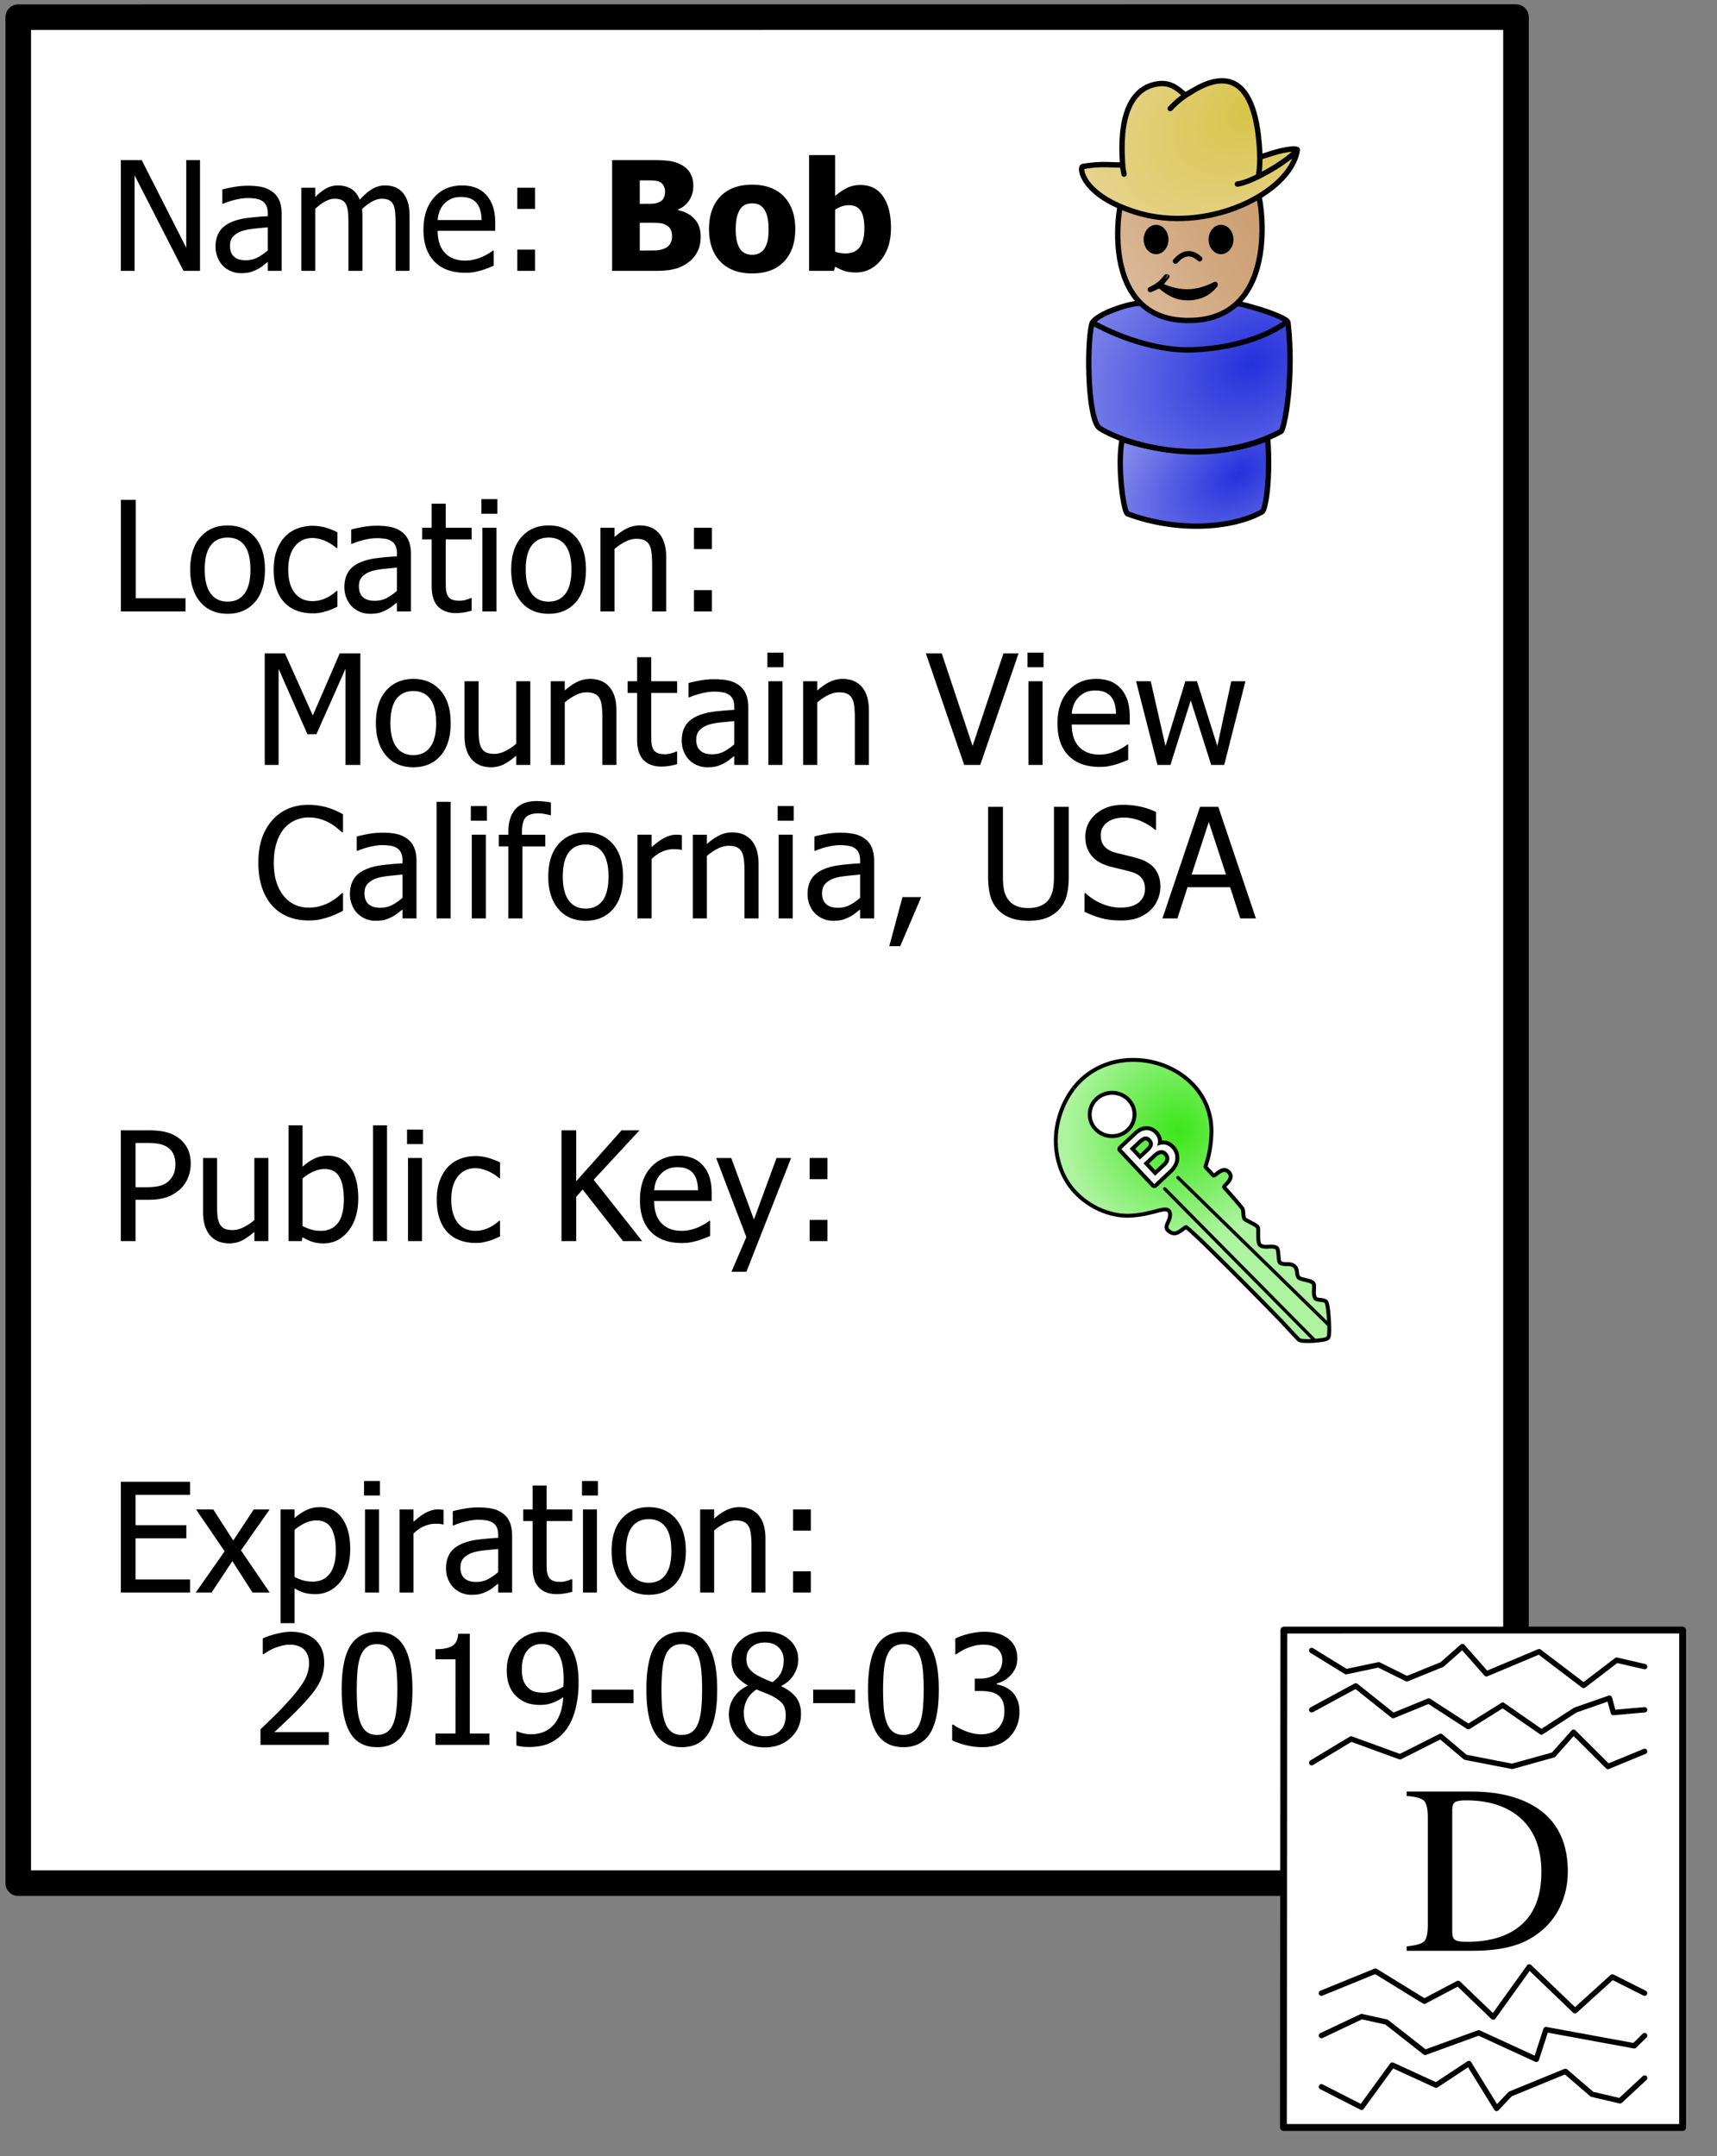 <svg viewBox="0 0 956 1200" xmlns="http://www.w3.org/2000/svg" fill-rule="evenodd" clip-rule="evenodd" stroke-linecap="round" stroke-linejoin="round" stroke-miterlimit="1.414"><rect x="0" y="0" width="956" height="1200" fill="#808080" stroke="none"/><path d="M844.081 9.52l-833.912.039-.012 1038.55h833.924V9.519z" fill="#fff" stroke="#000" stroke-width="14.24"/><g fill-rule="nonzero"><path d="M111.362 150.74h-9.193l-27.24-53.16v53.16h-7.66V89.093H78.9l24.802 48.813V89.094h7.66v61.645zM149.081 139.356v-12.832c-1.851.162-4.19.388-7.016.678-2.834.29-5.116.7-6.855 1.222-2.07.636-3.78 1.611-5.137 2.919-1.35 1.314-2.028 3.144-2.028 5.49 0 2.65.75 4.65 2.24 6 1.491 1.356 3.668 2.027 6.537 2.027 2.459 0 4.684-.53 6.67-1.59a29.087 29.087 0 0 0 5.59-3.914zm0 6.458c-.636.467-1.484 1.124-2.55 1.965-1.06.848-2.085 1.512-3.081 2.013-1.378.714-2.714 1.265-3.993 1.654-1.286.389-3.088.58-5.405.58a13.951 13.951 0 0 1-9.935-4.099c-1.244-1.272-2.24-2.834-2.982-4.699-.75-1.865-1.117-3.83-1.117-5.9 0-3.201.671-5.929 2.028-8.176 1.35-2.254 3.49-4.042 6.416-5.363 2.594-1.187 5.66-2.007 9.193-2.466a156.04 156.04 0 0 1 11.426-1.01v-1.492c0-1.823-.275-3.292-.826-4.409-.559-1.116-1.329-1.986-2.325-2.586-.99-.636-2.205-1.06-3.64-1.265a31.294 31.294 0 0 0-4.43-.31c-1.795 0-3.907.268-6.338.805-2.424.537-4.855 1.321-7.285 2.339h-.453v-7.907c1.435-.417 3.491-.87 6.17-1.364a43.092 43.092 0 0 1 7.949-.75c3.172 0 5.85.248 8.027.75a15.437 15.437 0 0 1 5.886 2.692c1.682 1.265 2.94 2.911 3.766 4.925.827 2.014 1.244 4.473 1.244 7.37v31.628h-7.745v-4.925zM220.252 150.74v-26.746c0-2.127-.085-4.091-.247-5.9-.17-1.81-.51-3.223-1.04-4.24-.55-1.11-1.335-1.922-2.36-2.445-1.017-.523-2.395-.784-4.133-.784-1.604 0-3.321.487-5.158 1.47-1.837.975-3.731 2.388-5.696 4.24.029.473.064 1.03.106 1.674.043.65.064 1.42.064 2.303v30.427h-7.787v-26.745c0-2.127-.078-4.091-.247-5.9-.163-1.81-.509-3.223-1.032-4.24-.558-1.11-1.342-1.922-2.36-2.445-1.025-.523-2.402-.784-4.14-.784-1.69 0-3.456.523-5.3 1.568-1.852 1.053-3.647 2.389-5.385 4.021v34.525h-7.787v-46.248h7.787v5.137c2.042-2.042 4.063-3.625 6.063-4.741 2.007-1.117 4.204-1.675 6.607-1.675 2.734 0 5.151.622 7.264 1.859 2.113 1.243 3.724 3.285 4.826 6.133 2.346-2.622 4.635-4.614 6.875-5.964 2.233-1.357 4.664-2.028 7.286-2.028 1.985 0 3.794.311 5.42.933 1.632.615 3.052 1.618 4.267 2.996 1.244 1.413 2.198 3.166 2.876 5.264.679 2.092 1.018 4.728 1.018 7.907v30.427h-7.787zM259.045 151.82c-7.37 0-13.086-2.077-17.156-6.232-4.078-4.155-6.113-10.055-6.113-17.7 0-7.533 1.979-13.532 5.922-17.991 3.95-4.459 9.108-6.685 15.489-6.685 2.869 0 5.406.41 7.617 1.244 2.205.827 4.141 2.12 5.794 3.886 1.654 1.767 2.926 3.929 3.81 6.48.882 2.558 1.328 5.681 1.328 9.377v4.225h-32.053c0 5.385 1.357 9.497 4.063 12.338 2.707 2.848 6.445 4.268 11.222 4.268 1.71 0 3.384-.198 5.03-.58 1.64-.388 3.124-.883 4.445-1.49 1.414-.636 2.6-1.251 3.562-1.845.968-.593 1.766-1.152 2.402-1.674h.46v8.486l-3.4 1.343c-1.349.537-2.564.96-3.646 1.264-1.512.417-2.89.735-4.12.954-1.222.22-2.776.332-4.656.332zm9.109-29.36c-.05-2.098-.304-3.9-.742-5.42-.446-1.519-1.074-2.805-1.908-3.85-.912-1.16-2.078-2.042-3.498-2.65-1.42-.608-3.18-.912-5.278-.912-2.07 0-3.83.311-5.279.933-1.448.622-2.763 1.526-3.95 2.713a12.643 12.643 0 0 0-2.65 4.035c-.607 1.477-.996 3.194-1.166 5.151h24.47zM297.923 116.292h-9.892v-11.8h9.892v11.8zm0 34.447h-9.892v-11.8h9.892v11.8zM390.13 131.858c0 3.067-.58 5.76-1.738 8.077-1.16 2.318-2.72 4.24-4.678 5.752-2.318 1.823-4.869 3.123-7.639 3.893-2.777.778-6.303 1.16-10.578 1.16h-24.675V89.093H362.6c4.523 0 7.957.17 10.289.516a19.663 19.663 0 0 1 6.557 2.176c2.212 1.187 3.858 2.77 4.953 4.756 1.089 1.992 1.633 4.282 1.633 6.875 0 3.01-.75 5.688-2.255 8.034-1.505 2.346-3.582 4.07-6.232 5.173v.332c3.809.798 6.861 2.438 9.15 4.904 2.29 2.473 3.435 5.808 3.435 9.998zm-19.835-25.332c0-.996-.254-2.02-.763-3.066-.509-1.053-1.307-1.81-2.381-2.276-1.018-.445-2.226-.685-3.625-.728-1.392-.042-3.47-.063-6.225-.063h-1.082v13.044h1.95c2.65 0 4.502-.028 5.569-.085 1.06-.056 2.155-.346 3.293-.869 1.236-.58 2.091-1.378 2.565-2.402.466-1.018.7-2.205.7-3.555zm3.894 25.043c0-1.901-.382-3.392-1.16-4.466-.77-1.081-1.928-1.894-3.476-2.445-.94-.36-2.226-.558-3.872-.6-1.64-.043-3.844-.064-6.6-.064h-2.862v15.447h.827c4.035 0 6.819-.029 8.366-.085 1.548-.057 3.117-.431 4.72-1.117 1.407-.607 2.439-1.498 3.089-2.67.643-1.174.968-2.51.968-4zM442.794 127.513c0 7.645-2.091 13.673-6.267 18.075-4.184 4.402-10.098 6.6-17.744 6.6-7.589 0-13.489-2.198-17.7-6.6-4.212-4.402-6.318-10.43-6.318-18.075 0-7.73 2.106-13.78 6.318-18.153 4.211-4.374 10.111-6.565 17.7-6.565 7.618 0 13.525 2.205 17.722 6.607 4.19 4.402 6.29 10.437 6.29 18.11zm-14.86.085c0-2.763-.233-5.06-.685-6.897-.453-1.83-1.081-3.3-1.887-4.41-.855-1.158-1.816-1.964-2.897-2.416-1.074-.46-2.304-.685-3.682-.685-1.3 0-2.473.197-3.519.6-1.052.396-2.013 1.166-2.897 2.297-.834 1.074-1.49 2.55-1.992 4.43-.495 1.88-.742 4.24-.742 7.08 0 2.841.233 5.138.7 6.897.473 1.753 1.08 3.152 1.822 4.197.778 1.082 1.739 1.866 2.897 2.36 1.16.502 2.445.75 3.851.75 1.16 0 2.34-.248 3.54-.75 1.202-.494 2.163-1.243 2.884-2.232.855-1.187 1.498-2.615 1.943-4.29.438-1.667.664-3.978.664-6.931zM481.263 127.138c0-4.635-.707-7.95-2.113-9.935-1.406-1.985-3.576-2.982-6.501-2.982-1.3 0-2.586.212-3.872.622-1.286.417-2.544 1.039-3.788 1.866v23.353c.968.382 1.936.643 2.918.785.983.134 1.95.205 2.919.205 3.505 0 6.12-1.16 7.843-3.477 1.731-2.318 2.594-5.794 2.594-10.437zm14.817-.29c0 7.399-1.872 13.384-5.631 17.956-3.753 4.564-8.402 6.847-13.95 6.847-2.317 0-4.338-.262-6.048-.784-1.71-.523-3.533-1.343-5.462-2.445l-.622 2.317h-13.87V86.317h14.492v22.774c2.127-1.823 4.29-3.3 6.501-4.43 2.205-1.13 4.763-1.696 7.66-1.696 5.405 0 9.581 2.106 12.521 6.331 2.94 4.226 4.41 10.077 4.41 17.553z"/></g><path d="M106.188 647.696c0 2.677-.476 5.21-1.428 7.597-.953 2.388-2.271 4.424-3.954 6.107-2.126 2.098-4.624 3.685-7.494 4.762-2.871 1.076-6.501 1.615-10.889 1.615h-6.956v22.979h-8.198v-61.65h15.485c3.643 0 6.748.303 9.316.911 2.567.607 4.83 1.587 6.79 2.939 2.291 1.574 4.085 3.568 5.382 5.983 1.297 2.415 1.946 5.334 1.946 8.757zm-8.529.207c0-2.125-.366-3.975-1.097-5.548-.732-1.573-1.843-2.857-3.333-3.851-1.298-.855-2.809-1.463-4.534-1.821-1.725-.359-3.871-.539-6.438-.539h-6.79v24.635h5.589c3.312 0 5.99-.269 8.032-.807 2.043-.538 3.741-1.497 5.093-2.877 1.215-1.243 2.098-2.595 2.65-4.058.552-1.463.828-3.174.828-5.134zM149.413 690.756h-7.784v-5.135c-2.401 2.098-4.678 3.692-6.831 4.783-2.153 1.09-4.555 1.635-7.204 1.635-2.015 0-3.913-.331-5.693-.994-1.781-.662-3.333-1.711-4.658-3.146-1.325-1.436-2.353-3.244-3.085-5.424-.731-2.181-1.097-4.831-1.097-7.95v-30.017h7.784v26.332c0 2.457.09 4.493.269 6.107.179 1.615.587 3.03 1.221 4.244.635 1.187 1.498 2.057 2.588 2.609s2.657.828 4.699.828c1.905 0 3.934-.538 6.087-1.615a27.739 27.739 0 0 0 5.92-3.975v-34.53h7.784v46.248zM191.438 667.487c0-5.521-.842-9.709-2.526-12.566-1.684-2.857-4.389-4.285-8.115-4.285-2.125 0-4.271.496-6.438 1.49a24.97 24.97 0 0 0-5.9 3.768v26.498c1.96.966 3.699 1.649 5.217 2.049 1.518.401 3.188.601 5.009.601 3.975 0 7.094-1.408 9.358-4.223 2.263-2.816 3.395-7.26 3.395-13.332zm8.032-.621c0 7.563-1.836 13.649-5.507 18.259-3.671 4.609-8.267 6.914-13.787 6.914-2.512 0-4.658-.311-6.438-.932a28.247 28.247 0 0 1-5.279-2.504l-.497 2.153h-7.287v-64.424h7.784v23.02a29.205 29.205 0 0 1 6.376-4.389c2.291-1.159 4.886-1.739 7.784-1.739 5.217 0 9.329 2.091 12.338 6.273 3.009 4.182 4.513 9.971 4.513 17.369zM207.709 626.332h7.784v64.424h-7.784zM234.953 690.756h-7.784v-46.248h7.784v46.248zm.538-53.991h-8.86v-8.073h8.86v8.073zM264.763 691.791c-3.174 0-6.086-.49-8.736-1.47-2.65-.98-4.927-2.464-6.832-4.451-1.904-1.987-3.381-4.492-4.43-7.515-1.049-3.022-1.573-6.576-1.573-10.661 0-4.058.545-7.563 1.635-10.517 1.091-2.953 2.547-5.437 4.368-7.452 1.822-2.015 4.092-3.568 6.811-4.658 2.719-1.09 5.638-1.636 8.757-1.636 2.54 0 4.989.359 7.349 1.077 2.36.718 4.465 1.546 6.314 2.484v8.736h-.455a29.332 29.332 0 0 0-2.132-1.615c-.87-.607-1.926-1.228-3.168-1.863-1.076-.552-2.346-1.035-3.809-1.449-1.463-.414-2.871-.621-4.223-.621-4.03 0-7.266 1.525-9.709 4.575-2.443 3.05-3.664 7.363-3.664 12.939 0 5.465 1.18 9.723 3.54 12.773 2.36 3.05 5.637 4.575 9.833 4.575 2.539 0 4.955-.525 7.246-1.573 2.291-1.049 4.319-2.402 6.086-4.058h.455v8.736c-.773.359-1.739.794-2.898 1.304-1.159.511-2.208.89-3.147 1.139a41.911 41.911 0 0 1-3.56.89c-1.049.207-2.402.311-4.058.311zM357.548 690.756h-10.641l-22.482-28.693-3.602 4.057v24.636h-8.198v-61.65h8.198v28.361l25.256-28.361h9.979l-25.505 27.533 26.995 34.117z" fill-rule="nonzero"/><path d="M379.575 691.832c-7.37 0-13.091-2.077-17.162-6.231s-6.107-10.054-6.107-17.7c0-7.536 1.974-13.532 5.921-17.99 3.947-4.458 9.109-6.687 15.485-6.687 2.87 0 5.41.414 7.618 1.243 2.208.828 4.14 2.125 5.796 3.891 1.656 1.767 2.926 3.927 3.809 6.48.884 2.553 1.325 5.679 1.325 9.378v4.223h-32.046c0 5.383 1.353 9.495 4.058 12.338s6.445 4.265 11.22 4.265c1.711 0 3.388-.193 5.03-.58 1.643-.386 3.126-.883 4.451-1.49 1.408-.635 2.595-1.249 3.561-1.843.966-.593 1.767-1.152 2.401-1.677h.456v8.488c-.911.359-2.043.807-3.395 1.346-1.353.538-2.567.959-3.644 1.262a48.052 48.052 0 0 1-4.119.953c-1.229.221-2.781.331-4.658.331zm9.109-29.355c-.056-2.098-.304-3.906-.746-5.424-.441-1.518-1.076-2.801-1.904-3.85-.911-1.16-2.077-2.043-3.499-2.65-1.421-.607-3.181-.911-5.279-.911-2.07 0-3.83.31-5.279.932-1.449.621-2.767 1.525-3.954 2.711-1.159 1.215-2.042 2.561-2.65 4.037-.607 1.477-.993 3.195-1.159 5.155h24.47zM440.479 644.508l-24.883 63.306h-8.322l8.28-19.294-16.809-44.012h8.404l12.628 34.241 12.587-34.241h8.115zM460.684 656.308h-9.895v-11.8h9.895v11.8zm0 34.448h-9.895v-11.8h9.895v11.8z" fill-rule="nonzero"/><g fill-rule="nonzero"><path d="M67.27 886.348v-61.645h38.545v7.285h-30.35v16.895h28.28v7.286h-28.28v22.894h30.35v7.285H67.27zM150.155 886.348h-9.56l-11.221-17.467-11.553 17.467h-8.819l16.061-22.936-15.898-23.312h9.567l11.136 17.312 11.426-17.312h8.861l-15.983 22.774 15.983 23.474zM194.997 862.005c0 7.702-1.844 13.836-5.525 18.408-3.689 4.564-8.345 6.847-13.977 6.847-2.29 0-4.318-.262-6.084-.784-1.767-.523-3.576-1.343-5.427-2.445v19.375h-7.78V840.1h7.78v4.848a28.708 28.708 0 0 1 6.437-4.367c2.36-1.173 4.94-1.76 7.724-1.76 5.3 0 9.433 2.099 12.4 6.29 2.969 4.196 4.452 9.828 4.452 16.894zm-8.034.87c0-5.272-.84-9.363-2.522-12.274-1.69-2.912-4.417-4.367-8.197-4.367-2.212 0-4.346.487-6.402 1.47-2.056.975-4.007 2.24-5.858 3.787v26.208c2.042.99 3.787 1.668 5.236 2.028 1.449.36 3.116.537 4.989.537 4.035 0 7.165-1.476 9.405-4.43 2.233-2.954 3.35-7.271 3.35-12.96zM211.016 886.348h-7.78V840.1h7.78v46.248zm.545-53.985H202.7v-8.077h8.86v8.077zM246.955 848.467h-.41a8.976 8.976 0 0 0-1.844-.311 36.628 36.628 0 0 0-2.339-.064c-2.099 0-4.183.46-6.254 1.37-2.07.912-4.027 2.262-5.879 4.057v32.83h-7.78V840.1h7.78v6.876c2.848-2.509 5.321-4.283 7.434-5.321 2.113-1.032 4.162-1.555 6.148-1.555.798 0 1.399.021 1.801.064.403.042.848.106 1.343.19v8.113zM277.39 874.965v-12.832c-1.852.162-4.191.388-7.018.678-2.833.29-5.116.7-6.854 1.222-2.07.636-3.78 1.611-5.13 2.919-1.357 1.314-2.035 3.144-2.035 5.49 0 2.65.75 4.65 2.24 6 1.491 1.356 3.667 2.027 6.543 2.027 2.452 0 4.678-.53 6.664-1.59a29.087 29.087 0 0 0 5.59-3.914zm0 6.458a90.756 90.756 0 0 0-2.545 1.965c-1.067.848-2.091 1.512-3.088 2.013-1.378.714-2.713 1.265-3.992 1.654-1.286.389-3.088.58-5.406.58-1.9 0-3.71-.361-5.427-1.075a14.016 14.016 0 0 1-4.508-3.024c-1.243-1.272-2.24-2.834-2.982-4.699-.749-1.865-1.116-3.83-1.116-5.9 0-3.201.671-5.929 2.028-8.176 1.35-2.254 3.49-4.042 6.416-5.363 2.593-1.187 5.66-2.007 9.193-2.466a156.04 156.04 0 0 1 11.426-1.01v-1.492c0-1.823-.275-3.292-.827-4.409-.55-1.116-1.328-1.986-2.317-2.586-.997-.636-2.212-1.06-3.647-1.265a31.294 31.294 0 0 0-4.43-.31c-1.795 0-3.908.268-6.331.805-2.431.537-4.862 1.321-7.293 2.339h-.452v-7.907c1.435-.417 3.49-.87 6.169-1.364a43.092 43.092 0 0 1 7.95-.75c3.172 0 5.85.248 8.034.75 2.176.494 4.14 1.392 5.879 2.692 1.681 1.265 2.94 2.911 3.766 4.925.827 2.014 1.244 4.473 1.244 7.37v31.628h-7.745v-4.925zM310.056 887.26c-4.254 0-7.56-1.208-9.935-3.618-2.374-2.417-3.561-6.232-3.561-11.454v-25.63h-5.258V840.1h5.258v-13.284h7.78V840.1h14.33v6.459h-14.33v21.99c0 2.346.042 4.155.127 5.42a9.257 9.257 0 0 0 .954 3.56c.466.969 1.23 1.697 2.275 2.177 1.053.48 2.473.72 4.268.72 1.265 0 2.494-.183 3.681-.557 1.188-.368 2.043-.679 2.565-.933h.46v7.002c-1.463.41-2.947.735-4.452.969-1.505.24-2.89.353-4.162.353zM332.371 886.348h-7.78V840.1h7.78v46.248zm.537-53.985h-8.854v-8.077h8.854v8.077zM381.848 863.249c0 7.78-1.872 13.793-5.631 18.033-3.752 4.233-8.748 6.352-14.988 6.352-6.43 0-11.49-2.19-15.17-6.564-3.69-4.374-5.527-10.317-5.527-17.821 0-7.73 1.894-13.737 5.689-18.012 3.794-4.282 8.797-6.416 15.008-6.416 6.24 0 11.236 2.134 14.988 6.395 3.759 4.268 5.631 10.274 5.631 18.033zm-8.034 0c0-5.992-1.088-10.444-3.264-13.355-2.184-2.911-5.286-4.367-9.32-4.367-4.057 0-7.18 1.456-9.378 4.367-2.19 2.911-3.292 7.363-3.292 13.355 0 5.794 1.102 10.19 3.292 13.185 2.198 2.997 5.321 4.495 9.377 4.495 4.007 0 7.102-1.47 9.3-4.41 2.19-2.94 3.285-7.363 3.285-13.27zM426.196 886.348h-7.787V860.02c0-2.127-.106-4.106-.311-5.943-.205-1.837-.6-3.307-1.18-4.41-.636-1.158-1.52-2.02-2.65-2.585-1.13-.566-2.678-.848-4.635-.848-1.936 0-3.93.515-5.985 1.547-2.057 1.039-4.063 2.381-6.02 4.042v34.525h-7.788V840.1h7.787v5.137c2.318-2.07 4.607-3.66 6.869-4.762a16.167 16.167 0 0 1 7.165-1.654c4.55 0 8.112 1.498 10.684 4.494 2.565 2.99 3.85 7.335 3.85 13.016v30.017zM451.45 851.9h-9.9v-11.8h9.9v11.8zm0 34.448h-9.9v-11.8h9.9v11.8zM183.07 971.142h-38.045v-8.649a724.616 724.616 0 0 0 7.738-7.454 164.864 164.864 0 0 0 7.123-7.413c4.692-5.158 7.892-9.292 9.603-12.4 1.717-3.103 2.572-6.311 2.572-9.625 0-1.71-.269-3.215-.806-4.515-.544-1.293-1.279-2.375-2.219-3.23a9.68 9.68 0 0 0-3.356-1.858c-1.265-.417-2.664-.622-4.176-.622-1.463 0-2.947.184-4.452.558a33.687 33.687 0 0 0-4.332 1.385 23.271 23.271 0 0 0-3.349 1.696c-1.081.664-1.95 1.23-2.607 1.703h-.46v-8.783c1.71-.855 4.092-1.689 7.144-2.501 3.053-.813 5.943-1.223 8.678-1.223 5.737 0 10.238 1.526 13.496 4.579 3.257 3.045 4.883 7.18 4.883 12.394 0 2.403-.283 4.628-.848 6.67a24.633 24.633 0 0 1-2.34 5.675 39.543 39.543 0 0 1-3.688 5.335 103.183 103.183 0 0 1-4.55 5.222 189.172 189.172 0 0 1-8.678 8.776 748.86 748.86 0 0 1-7.638 7.2h30.307v7.08zM229.65 940.299c0 11.065-1.604 19.191-4.82 24.364-3.221 5.18-8.182 7.766-14.888 7.766-6.79 0-11.772-2.636-14.945-7.908-3.172-5.27-4.762-13.32-4.762-24.138 0-11.122 1.61-19.262 4.826-24.406 3.215-5.151 8.176-7.724 14.881-7.724 6.791 0 11.773 2.664 14.945 7.992 3.18 5.328 4.763 13.341 4.763 24.054zm-10.6 18.796c.8-2.042 1.372-4.622 1.697-7.738.332-3.123.501-6.805.501-11.058 0-4.226-.17-7.893-.501-11.017-.325-3.116-.912-5.709-1.739-7.78-.826-2.098-1.964-3.695-3.413-4.783-1.448-1.088-3.335-1.633-5.653-1.633-2.289 0-4.176.545-5.653 1.633-1.476 1.088-2.642 2.713-3.497 4.868-.827 2.099-1.392 4.749-1.696 7.95-.304 3.2-.46 6.812-.46 10.846 0 4.304.135 7.907.396 10.805.262 2.897.834 5.49 1.717 7.787.806 2.12 1.943 3.759 3.42 4.903 1.477 1.145 3.4 1.718 5.773 1.718 2.29 0 4.177-.545 5.653-1.633 1.477-1.095 2.629-2.713 3.456-4.868zM272.506 971.142h-30.06v-6.288h11.18V923.53h-11.18v-5.632c4.22 0 7.336-.6 9.335-1.802 2-1.201 3.123-3.47 3.378-6.812h6.416v55.569h10.931v6.288zM313.822 934.836c0-4.197-.381-7.61-1.159-10.253-.77-2.635-1.837-4.67-3.186-6.105-1.216-1.321-2.445-2.233-3.682-2.734-1.244-.495-2.614-.742-4.105-.742-3.392 0-6.098 1.215-8.112 3.646-2.014 2.424-3.025 5.942-3.025 10.557 0 2.593.332 4.734.997 6.416.664 1.682 1.738 3.13 3.229 4.345a8.364 8.364 0 0 0 3.561 1.718c1.322.29 2.75.438 4.261.438 1.767 0 3.675-.311 5.717-.933 2.042-.622 3.823-1.442 5.342-2.466.028-.41.063-.954.099-1.632.042-.679.063-1.428.063-2.255zm-31.67-5.3c0-3.179.516-6.076 1.554-8.698 1.032-2.621 2.445-4.882 4.24-6.79 1.71-1.823 3.802-3.244 6.275-4.261 2.466-1.025 4.974-1.534 7.511-1.534 2.848 0 5.42.474 7.723 1.428a17.096 17.096 0 0 1 5.985 4.12c2.127 2.26 3.774 5.228 4.947 8.903 1.173 3.667 1.76 8.31 1.76 13.913 0 5.102-.573 9.942-1.718 14.507-1.145 4.572-2.84 8.36-5.073 11.37-2.375 3.2-5.222 5.645-8.55 7.327-3.329 1.682-7.434 2.523-12.317 2.523-1.102 0-2.275-.064-3.519-.184a17.929 17.929 0 0 1-3.476-.685v-7.907h.41c.692.388 1.766.756 3.229 1.116 1.463.36 2.953.537 4.473.537 5.412 0 9.66-1.78 12.754-5.335 3.088-3.561 4.84-8.656 5.257-15.284-2.211 1.49-4.31 2.586-6.317 3.272-2 .692-4.169 1.038-6.515 1.038-2.296 0-4.38-.247-6.253-.749-1.88-.494-3.767-1.462-5.675-2.897-2.204-1.682-3.879-3.816-5.01-6.395-1.13-2.579-1.695-5.695-1.695-9.334zM329.39 940.426h23.353v7.497h-23.354zM399.323 940.299c0 11.065-1.611 19.191-4.826 24.364-3.215 5.18-8.176 7.766-14.881 7.766-6.791 0-11.773-2.636-14.945-7.908-3.18-5.27-4.763-13.32-4.763-24.138 0-11.122 1.604-19.262 4.82-24.406 3.214-5.151 8.182-7.724 14.888-7.724 6.79 0 11.772 2.664 14.944 7.992 3.173 5.328 4.763 13.341 4.763 24.054zm-10.6 18.796c.8-2.042 1.365-4.622 1.697-7.738.332-3.123.494-6.805.494-11.058 0-4.226-.162-7.893-.494-11.017-.332-3.116-.912-5.709-1.739-7.78-.826-2.098-1.964-3.695-3.413-4.783-1.448-1.088-3.335-1.633-5.652-1.633-2.29 0-4.177.545-5.653 1.633-1.477 1.088-2.643 2.713-3.498 4.868-.827 2.099-1.392 4.749-1.696 7.95-.304 3.2-.46 6.812-.46 10.846 0 4.304.135 7.907.396 10.805.262 2.897.834 5.49 1.717 7.787.799 2.12 1.937 3.759 3.413 4.903 1.477 1.145 3.406 1.718 5.78 1.718 2.29 0 4.177-.545 5.653-1.633 1.477-1.095 2.63-2.713 3.456-4.868zM436.336 923.863c0-2.763-.926-5.067-2.77-6.918-1.852-1.844-4.417-2.77-7.702-2.77-3.01 0-5.477.827-7.392 2.48-1.922 1.66-2.876 3.894-2.876 6.713 0 2.042.488 3.766 1.47 5.172.975 1.407 2.445 2.679 4.41 3.81.855.466 2.155 1.116 3.907 1.942 1.753.834 3.35 1.477 4.784 1.95 2.402-1.85 4.028-3.744 4.89-5.695.855-1.943 1.279-4.176 1.279-6.684zm1.159 30.886c0-2.537-.495-4.558-1.491-6.042-.99-1.49-2.912-3.01-5.752-4.557-.94-.523-2.19-1.089-3.745-1.696a213.192 213.192 0 0 1-5.286-2.155c-2.29 1.519-4.042 3.391-5.257 5.61-1.215 2.219-1.816 4.756-1.816 7.596 0 3.731 1.123 6.805 3.37 9.236 2.248 2.43 5.074 3.639 8.466 3.639 3.476 0 6.267-1.039 8.366-3.123 2.099-2.085 3.145-4.918 3.145-8.508zm-11.589 17.807c-3.067 0-5.858-.46-8.366-1.371-2.509-.912-4.65-2.219-6.416-3.929a16.36 16.36 0 0 1-3.957-5.9c-.898-2.283-1.343-4.692-1.343-7.229 0-3.342.89-6.409 2.671-9.214 1.78-2.798 4.367-5.031 7.759-6.685v-.247c-3.032-1.767-5.286-3.696-6.749-5.794-1.462-2.099-2.19-4.72-2.19-7.872 0-4.636 1.752-8.5 5.257-11.589 3.505-3.095 7.95-4.642 13.334-4.642 5.604 0 10.09 1.477 13.475 4.416 3.378 2.94 5.074 6.699 5.074 11.278 0 2.763-.813 5.497-2.424 8.197-1.618 2.706-3.943 4.819-6.974 6.338v.247c3.582 1.682 6.303 3.724 8.154 6.127 1.851 2.402 2.77 5.497 2.77 9.278 0 5.271-1.908 9.687-5.73 13.249-3.823 3.561-8.607 5.342-14.345 5.342zM452.772 940.426h23.353v7.497h-23.353zM522.706 940.299c0 11.065-1.611 19.191-4.827 24.364-3.215 5.18-8.175 7.766-14.88 7.766-6.792 0-11.773-2.636-14.946-7.908-3.18-5.27-4.762-13.32-4.762-24.138 0-11.122 1.604-19.262 4.819-24.406 3.215-5.151 8.182-7.724 14.888-7.724 6.79 0 11.772 2.664 14.945 7.992 3.173 5.328 4.763 13.341 4.763 24.054zm-10.6 18.796c.799-2.042 1.364-4.622 1.696-7.738.332-3.123.495-6.805.495-11.058 0-4.226-.163-7.893-.495-11.017-.332-3.116-.911-5.709-1.738-7.78-.827-2.098-1.964-3.695-3.413-4.783-1.456-1.088-3.335-1.633-5.653-1.633-2.29 0-4.176.545-5.653 1.633-1.477 1.088-2.643 2.713-3.498 4.868-.826 2.099-1.392 4.749-1.696 7.95-.303 3.2-.459 6.812-.459 10.846 0 4.304.134 7.907.396 10.805.261 2.897.834 5.49 1.717 7.787.798 2.12 1.936 3.759 3.413 4.903 1.477 1.145 3.406 1.718 5.78 1.718 2.29 0 4.176-.545 5.653-1.633 1.477-1.095 2.629-2.713 3.455-4.868zM547.296 915.376c-1.491 0-2.982.177-4.473.537a31.68 31.68 0 0 0-4.388 1.406c-1.321.552-2.473 1.131-3.455 1.739a74.485 74.485 0 0 0-2.629 1.696h-.495v-8.734c1.795-.968 4.226-1.845 7.307-2.629 3.074-.784 6.006-1.18 8.797-1.18 2.791 0 5.222.283 7.307.848 2.084.565 3.97 1.442 5.653 2.629 1.823 1.328 3.193 2.925 4.12 4.805.925 1.88 1.384 4.07 1.384 6.585 0 3.392-1.116 6.374-3.35 8.939-2.24 2.565-4.917 4.197-8.034 4.89v.58c1.3.247 2.686.67 4.162 1.278 1.477.608 2.848 1.505 4.12 2.692 1.272 1.188 2.304 2.714 3.102 4.58.806 1.858 1.201 4.133 1.201 6.804 0 2.791-.473 5.35-1.427 7.681a19.328 19.328 0 0 1-4.035 6.19c-1.795 1.88-3.964 3.3-6.5 4.268-2.545.968-5.428 1.449-8.657 1.449a38.64 38.64 0 0 1-9.193-1.117c-3.031-.749-5.59-1.646-7.66-2.692v-8.734h.587c1.738 1.265 4.07 2.48 6.995 3.64 2.926 1.158 5.851 1.737 8.777 1.737 1.681 0 3.37-.268 5.073-.805 1.696-.537 3.11-1.413 4.24-2.629a13.038 13.038 0 0 0 2.53-4.013c.579-1.463.869-3.314.869-5.554 0-2.233-.325-4.07-.975-5.505-.65-1.434-1.555-2.565-2.714-3.392-1.159-.833-2.53-1.406-4.12-1.717-1.582-.318-3.3-.48-5.15-.48h-3.52v-6.876h2.728c3.73 0 6.762-.883 9.094-2.65 2.332-1.766 3.498-4.331 3.498-7.695 0-1.547-.304-2.883-.912-3.999-.607-1.116-1.385-2.007-2.317-2.671a9.88 9.88 0 0 0-3.484-1.491c-1.265-.276-2.622-.41-4.056-.41z"/></g><g fill-rule="nonzero"><path d="M103.307 340.32H67.312v-62.105h8.26v54.763h27.735v7.341zM147.52 317.05c0 7.837-1.887 13.893-5.667 18.16-3.788 4.268-8.819 6.402-15.1 6.402-6.48 0-11.575-2.204-15.292-6.606-3.71-4.41-5.568-10.395-5.568-17.956 0-7.787 1.915-13.835 5.738-18.146 3.822-4.31 8.86-6.465 15.121-6.465 6.282 0 11.313 2.148 15.1 6.444 3.781 4.296 5.668 10.352 5.668 18.167zm-8.091 0c0-6.034-1.095-10.521-3.293-13.454-2.197-2.932-5.328-4.402-9.384-4.402-4.091 0-7.236 1.47-9.447 4.402-2.212 2.933-3.314 7.42-3.314 13.454 0 5.837 1.102 10.268 3.314 13.285 2.211 3.017 5.356 4.522 9.447 4.522 4.028 0 7.151-1.484 9.363-4.444 2.212-2.961 3.314-7.413 3.314-13.363zM174.096 341.365c-3.201 0-6.134-.495-8.805-1.484-2.67-.982-4.96-2.48-6.882-4.48-1.915-2.007-3.406-4.53-4.459-7.575-1.06-3.038-1.59-6.62-1.59-10.74 0-4.085.551-7.618 1.647-10.592 1.102-2.975 2.565-5.477 4.402-7.505 1.837-2.035 4.126-3.596 6.861-4.699 2.742-1.095 5.681-1.646 8.826-1.646 2.558 0 5.024.36 7.398 1.088 2.381.72 4.501 1.555 6.367 2.501v8.798h-.46a32.613 32.613 0 0 0-2.148-1.625c-.876-.608-1.943-1.237-3.194-1.873-1.08-.558-2.36-1.046-3.837-1.463-1.477-.417-2.89-.621-4.254-.621-4.063 0-7.32 1.533-9.78 4.607-2.465 3.073-3.695 7.412-3.695 13.03 0 5.511 1.194 9.8 3.569 12.867 2.374 3.074 5.68 4.614 9.906 4.614 2.558 0 4.99-.53 7.3-1.59a22.621 22.621 0 0 0 6.133-4.084h.46v8.798c-.785.367-1.753.805-2.926 1.314-1.166.516-2.219.897-3.165 1.152a43.5 43.5 0 0 1-3.59.897c-1.053.205-2.417.311-4.084.311zM221.015 328.85v-12.93c-1.858.17-4.218.396-7.066.692-2.855.29-5.151.7-6.904 1.23-2.084.636-3.808 1.618-5.172 2.94-1.364 1.32-2.042 3.158-2.042 5.525 0 2.671.749 4.685 2.247 6.049 1.505 1.364 3.702 2.042 6.592 2.042 2.474 0 4.714-.537 6.713-1.604a29.3 29.3 0 0 0 5.632-3.943zm0 6.509c-.636.473-1.49 1.13-2.565 1.978-1.067.848-2.106 1.527-3.102 2.028-1.392.721-2.735 1.28-4.028 1.668-1.293.389-3.109.58-5.44.58-1.923 0-3.746-.36-5.47-1.082a14 14 0 0 1-4.543-3.045c-1.251-1.28-2.255-2.855-3.004-4.735a15.896 15.896 0 0 1-1.123-5.942c0-3.23.678-5.971 2.042-8.24 1.364-2.268 3.519-4.07 6.466-5.398 2.614-1.201 5.695-2.028 9.256-2.487 3.562-.46 7.399-.799 11.511-1.018v-1.505c0-1.837-.275-3.314-.834-4.437-.55-1.131-1.335-2-2.332-2.608-1.003-.643-2.225-1.067-3.674-1.272a30.663 30.663 0 0 0-4.459-.318c-1.809 0-3.936.276-6.38.813a42.59 42.59 0 0 0-7.342 2.36h-.46v-7.97c1.442-.418 3.52-.87 6.212-1.372 2.699-.501 5.37-.756 8.013-.756 3.194 0 5.893.255 8.09.756 2.198.502 4.17 1.4 5.922 2.707 1.696 1.279 2.96 2.94 3.794 4.967.834 2.028 1.251 4.502 1.251 7.427v31.861h-7.8v-4.96zM253.93 341.238c-4.283 0-7.625-1.215-10.013-3.646-2.389-2.438-3.59-6.282-3.59-11.532v-25.82h-5.293v-6.508h5.293v-13.39h7.843v13.39h14.437v6.508H248.17v22.145c0 2.368.043 4.184.128 5.463a9.277 9.277 0 0 0 .96 3.59c.467.974 1.237 1.702 2.29 2.19 1.06.487 2.487.727 4.296.727 1.28 0 2.516-.183 3.717-.558 1.194-.381 2.056-.692 2.586-.94h.46v7.045a37.638 37.638 0 0 1-4.487.983c-1.52.233-2.912.353-4.19.353zM276.407 340.32h-7.837v-46.588h7.837v46.587zm.544-54.39h-8.925v-8.132h8.925v8.133zM326.252 317.05c0 7.837-1.887 13.893-5.667 18.16-3.788 4.268-8.819 6.402-15.1 6.402-6.48 0-11.575-2.204-15.292-6.606-3.71-4.41-5.568-10.395-5.568-17.956 0-7.787 1.915-13.835 5.738-18.146 3.822-4.31 8.86-6.465 15.121-6.465 6.282 0 11.313 2.148 15.1 6.444 3.781 4.296 5.668 10.352 5.668 18.167zm-8.091 0c0-6.034-1.095-10.521-3.293-13.454-2.197-2.932-5.328-4.402-9.384-4.402-4.091 0-7.236 1.47-9.447 4.402-2.212 2.933-3.321 7.42-3.321 13.454 0 5.837 1.109 10.268 3.32 13.285 2.212 3.017 5.357 4.522 9.448 4.522 4.028 0 7.151-1.484 9.363-4.444 2.212-2.961 3.314-7.413 3.314-13.363zM370.924 340.32h-7.836v-26.527c0-2.141-.106-4.134-.318-5.985-.205-1.852-.6-3.328-1.187-4.445-.636-1.166-1.527-2.035-2.671-2.607-1.138-.566-2.693-.855-4.671-.855-1.943 0-3.957.523-6.028 1.568-2.07 1.04-4.09 2.396-6.07 4.064v34.786h-7.836v-46.587h7.837v5.172c2.338-2.084 4.642-3.688 6.924-4.797a16.294 16.294 0 0 1 7.215-1.668c4.593 0 8.176 1.505 10.762 4.522 2.586 3.018 3.88 7.391 3.88 13.122v30.236zM396.37 305.617h-9.971v-11.885h9.97v11.885zm0 34.702h-9.971v-11.885h9.97v11.885zM200.622 425.742h-8.26V372.23l-16.182 36.412h-5.01l-16.054-36.412v53.512H147.4v-62.104h11.263l15.51 34.582 14.98-34.582h11.47v62.104zM250.926 402.473c0 7.837-1.893 13.893-5.674 18.16-3.78 4.268-8.818 6.402-15.1 6.402-6.48 0-11.575-2.197-15.284-6.606-3.717-4.41-5.569-10.395-5.569-17.956 0-7.786 1.908-13.835 5.731-18.146 3.823-4.31 8.868-6.465 15.122-6.465 6.282 0 11.32 2.148 15.1 6.444 3.78 4.297 5.674 10.352 5.674 18.167zm-8.09 0c0-6.034-1.103-10.521-3.3-13.454-2.198-2.932-5.321-4.402-9.384-4.402-4.085 0-7.236 1.47-9.448 4.402-2.212 2.933-3.314 7.42-3.314 13.454 0 5.837 1.102 10.268 3.314 13.285 2.212 3.017 5.363 4.522 9.448 4.522 4.034 0 7.15-1.477 9.362-4.444 2.212-2.961 3.321-7.413 3.321-13.363zM295.26 425.742h-7.837v-5.172c-2.424 2.12-4.713 3.724-6.882 4.82-2.17 1.101-4.593 1.645-7.257 1.645-2.035 0-3.943-.332-5.738-.996a12.035 12.035 0 0 1-4.692-3.173c-1.336-1.448-2.374-3.264-3.11-5.462-.734-2.197-1.101-4.868-1.101-8.013v-30.236h7.836v26.526c0 2.474.092 4.53.275 6.155.177 1.625.587 3.053 1.23 4.275.643 1.194 1.505 2.07 2.607 2.629 1.096.551 2.679.834 4.735.834 1.915 0 3.964-.544 6.133-1.626a28.25 28.25 0 0 0 5.964-4.006v-34.787h7.836v46.587zM343.232 425.742h-7.844v-26.526c0-2.141-.106-4.134-.31-5.985-.213-1.851-.608-3.328-1.188-4.445-.643-1.166-1.533-2.035-2.67-2.6-1.145-.572-2.7-.855-4.672-.855-1.95 0-3.957.516-6.027 1.562-2.077 1.038-4.098 2.395-6.07 4.063v34.786h-7.843v-46.587h7.843v5.172c2.332-2.084 4.643-3.688 6.925-4.797a16.271 16.271 0 0 1 7.215-1.668c4.586 0 8.175 1.505 10.761 4.522 2.587 3.018 3.88 7.392 3.88 13.122v30.236zM368.338 426.661c-4.282 0-7.617-1.215-10.006-3.646-2.395-2.438-3.59-6.282-3.59-11.532v-25.82h-5.3v-6.508h5.3v-13.39h7.844v13.39h14.43v6.508h-14.43v22.145c0 2.368.042 4.184.12 5.463a9.277 9.277 0 0 0 .961 3.59c.474.974 1.237 1.702 2.297 2.19 1.053.487 2.487.728 4.296.728 1.279 0 2.515-.184 3.71-.559 1.194-.381 2.056-.692 2.586-.94h.46v7.045c-1.47.417-2.969.75-4.48.983-1.52.24-2.92.353-4.198.353zM408.841 414.274v-12.931c-1.865.17-4.218.396-7.073.692-2.848.29-5.151.7-6.897 1.23-2.091.636-3.815 1.618-5.172 2.94-1.364 1.32-2.05 3.165-2.05 5.525 0 2.671.757 4.685 2.255 6.049 1.505 1.364 3.695 2.042 6.593 2.042 2.473 0 4.713-.537 6.712-1.604a29.52 29.52 0 0 0 5.632-3.943zm0 6.508a91.466 91.466 0 0 0-2.565 1.978c-1.074.848-2.106 1.527-3.109 2.028-1.392.721-2.727 1.28-4.02 1.668-1.294.389-3.11.58-5.449.58-1.915 0-3.738-.36-5.462-1.082a14 14 0 0 1-4.543-3.045c-1.258-1.28-2.254-2.855-3.003-4.735a15.763 15.763 0 0 1-1.131-5.942c0-3.23.685-5.971 2.042-8.24 1.364-2.268 3.52-4.062 6.466-5.398 2.614-1.201 5.702-2.028 9.263-2.487 3.562-.46 7.399-.799 11.511-1.018v-1.505c0-1.83-.275-3.314-.834-4.437-.558-1.131-1.335-2-2.338-2.608-.997-.643-2.22-1.067-3.668-1.272a30.76 30.76 0 0 0-4.466-.318c-1.802 0-3.936.276-6.38.82a42.334 42.334 0 0 0-7.342 2.353h-.46v-7.964c1.45-.416 3.52-.876 6.219-1.377 2.699-.502 5.363-.75 8.006-.75 3.2 0 5.9.248 8.09.75 2.198.501 4.177 1.406 5.929 2.706 1.696 1.279 2.96 2.94 3.795 4.967.833 2.028 1.25 4.502 1.25 7.427v31.861h-7.8v-4.96zM435.664 425.742h-7.843v-46.587h7.843v46.587zm.537-54.388h-8.924v-8.133h8.924v8.133zM483.792 425.742h-7.836v-26.526c0-2.141-.106-4.134-.318-5.985-.205-1.851-.6-3.328-1.187-4.445-.636-1.166-1.527-2.035-2.671-2.6-1.138-.572-2.693-.855-4.671-.855-1.943 0-3.95.516-6.028 1.562-2.07 1.038-4.09 2.395-6.07 4.063v34.786h-7.836v-46.587h7.837v5.172c2.339-2.084 4.65-3.688 6.925-4.797a16.301 16.301 0 0 1 7.221-1.668c4.586 0 8.176 1.505 10.762 4.522 2.58 3.018 3.872 7.392 3.872 13.122v30.236zM567.13 363.638l-21.353 62.104h-8.925l-21.354-62.104h8.84l17.185 51.555 17.185-51.555h8.423zM580.479 425.742h-7.837v-46.587h7.837v46.587zm.544-54.388h-8.925v-8.133h8.925v8.133zM612.22 426.83c-7.42 0-13.185-2.091-17.284-6.274-4.105-4.19-6.154-10.133-6.154-17.835 0-7.59 1.985-13.63 5.963-18.125 3.979-4.487 9.18-6.734 15.602-6.734 2.89 0 5.449.417 7.674 1.25 2.226.834 4.17 2.142 5.837 3.922 1.668 1.781 2.947 3.957 3.837 6.53.89 2.572 1.335 5.716 1.335 9.447v4.254h-32.285c0 5.42 1.364 9.56 4.091 12.43 2.728 2.861 6.494 4.296 11.306 4.296a22.07 22.07 0 0 0 5.067-.587c1.653-.389 3.144-.89 4.48-1.498 1.42-.643 2.614-1.258 3.59-1.858.974-.601 1.78-1.16 2.416-1.69h.46v8.55c-.92.361-2.057.813-3.42 1.358-1.365.544-2.587.968-3.668 1.271a50.68 50.68 0 0 1-4.148.961c-1.244.22-2.805.333-4.699.333zm9.179-29.571c-.057-2.113-.304-3.936-.749-5.47-.445-1.526-1.088-2.819-1.922-3.872-.919-1.173-2.092-2.063-3.526-2.67-1.427-.616-3.201-.92-5.314-.92-2.084 0-3.858.311-5.32.94-1.456.622-2.785 1.534-3.979 2.728-1.173 1.222-2.063 2.579-2.67 4.07-.616 1.484-1.004 3.215-1.174 5.194H621.4zM693.432 379.155l-11.8 46.587h-7.258l-11.39-35.91-11.3 35.91h-7.221l-11.928-46.587h8.176l8.218 36.08 11.051-36.08h6.466l11.348 36.08 7.759-36.08h7.879zM171.672 512.296c-4.056 0-7.794-.685-11.2-2.042a23.81 23.81 0 0 1-8.819-6.091c-2.473-2.7-4.395-6.063-5.758-10.098-1.364-4.027-2.043-8.663-2.043-13.885 0-5.2.658-9.737 1.979-13.602 1.321-3.865 3.25-7.229 5.78-10.09a24.628 24.628 0 0 1 8.797-6.36c3.4-1.463 7.194-2.19 11.391-2.19 2.085 0 4.042.148 5.858.459a40.36 40.36 0 0 1 5.074 1.165c1.328.417 2.699.94 4.105 1.562a53.994 53.994 0 0 1 4.148 2.07v9.964h-.664a71.351 71.351 0 0 0-2.799-2.417c-1.137-.947-2.53-1.88-4.169-2.798-1.582-.862-3.307-1.569-5.172-2.127-1.866-.551-4.02-.834-6.466-.834a17.71 17.71 0 0 0-7.504 1.633c-2.367 1.08-4.437 2.678-6.218 4.79-1.753 2.113-3.116 4.77-4.084 7.971-.976 3.194-1.463 6.798-1.463 10.804 0 4.254.516 7.914 1.54 10.988 1.032 3.074 2.438 5.667 4.219 7.78 1.724 2.056 3.752 3.61 6.084 4.65 2.339 1.045 4.812 1.561 7.426 1.561 2.396 0 4.6-.29 6.636-.869 2.027-.586 3.836-1.321 5.42-2.212 1.533-.862 2.847-1.745 3.963-2.65 1.11-.904 1.986-1.674 2.629-2.317h.622v9.843c-1.364.643-2.65 1.25-3.858 1.837-1.209.587-2.678 1.152-4.395 1.71-1.81.587-3.484 1.032-5.032 1.336-1.54.304-3.554.459-6.027.459zM224.103 499.697v-12.931c-1.858.17-4.218.396-7.066.692-2.855.29-5.151.7-6.904 1.23-2.084.636-3.808 1.618-5.172 2.94-1.364 1.32-2.042 3.165-2.042 5.525 0 2.671.749 4.685 2.247 6.049 1.505 1.364 3.702 2.042 6.592 2.042 2.474 0 4.714-.53 6.713-1.604a28.69 28.69 0 0 0 5.632-3.943zm0 6.508c-.636.473-1.49 1.13-2.565 1.978-1.067.848-2.106 1.527-3.11 2.028-1.384.721-2.727 1.28-4.02 1.668-1.293.389-3.109.58-5.448.58-1.915 0-3.738-.36-5.462-1.082a14 14 0 0 1-4.544-3.045c-1.25-1.28-2.254-2.855-3.003-4.734-.756-1.873-1.13-3.859-1.13-5.943 0-3.23.685-5.971 2.049-8.24 1.357-2.268 3.512-4.062 6.466-5.398 2.607-1.194 5.695-2.028 9.256-2.48 3.562-.46 7.399-.806 11.511-1.025v-1.505c0-1.83-.276-3.314-.834-4.437-.558-1.13-1.335-2-2.332-2.608-1.003-.643-2.225-1.067-3.674-1.272a30.76 30.76 0 0 0-4.466-.318c-1.802 0-3.929.276-6.38.82-2.446.537-4.89 1.328-7.342 2.353h-.453v-7.964c1.442-.416 3.512-.876 6.212-1.377 2.699-.502 5.37-.75 8.006-.75 3.2 0 5.9.248 8.097.75 2.19.501 4.17 1.406 5.922 2.713 1.696 1.279 2.96 2.932 3.794 4.96.834 2.028 1.251 4.509 1.251 7.427v31.868h-7.801v-4.967zM243.083 446.27h7.843v64.902h-7.843zM270.528 511.172h-7.844v-46.594h7.844v46.594zm.544-54.395h-8.925v-8.133h8.925v8.133zM306.735 453.774h-.417c-.7-.247-1.696-.495-3.003-.728-1.307-.24-2.48-.353-3.505-.353-3.307 0-5.667.742-7.073 2.226-1.4 1.49-2.106 4.183-2.106 8.076v1.583h12.974v6.508h-12.72v40.086h-7.843v-40.086h-5.3v-6.508h5.3v-1.54c0-5.618 1.35-9.886 4.049-12.811 2.692-2.919 6.557-4.374 11.596-4.374 1.441 0 2.861.07 4.253.226 1.385.155 2.65.325 3.795.523v7.172zM346.9 487.896c0 7.837-1.888 13.893-5.675 18.16-3.78 4.269-8.812 6.403-15.093 6.403-6.48 0-11.575-2.198-15.292-6.607-3.71-4.41-5.568-10.395-5.568-17.956 0-7.786 1.915-13.835 5.738-18.145 3.823-4.31 8.861-6.466 15.122-6.466 6.281 0 11.313 2.148 15.093 6.444 3.787 4.297 5.674 10.352 5.674 18.167zm-8.092 0c0-6.034-1.095-10.521-3.293-13.454-2.197-2.932-5.327-4.402-9.383-4.402-4.092 0-7.243 1.47-9.448 4.402-2.212 2.933-3.321 7.42-3.321 13.454 0 5.837 1.11 10.268 3.321 13.285 2.205 3.017 5.356 4.522 9.448 4.522 4.027 0 7.15-1.477 9.362-4.437 2.212-2.968 3.314-7.42 3.314-13.37zM379.644 473.001h-.417a9.115 9.115 0 0 0-1.859-.31 36.95 36.95 0 0 0-2.353-.065c-2.112 0-4.211.46-6.303 1.378-2.084.919-4.056 2.283-5.921 4.092v33.076h-7.844v-46.594h7.844v6.925c2.869-2.53 5.363-4.317 7.49-5.363 2.127-1.039 4.19-1.562 6.19-1.562.806 0 1.413.021 1.816.064.403.042.855.106 1.357.183v8.176zM422.359 511.172h-7.844V484.64c0-2.141-.106-4.134-.31-5.985-.213-1.844-.608-3.328-1.195-4.438-.636-1.173-1.526-2.042-2.664-2.607-1.144-.572-2.699-.855-4.677-.855-1.944 0-3.95.516-6.028 1.562-2.07 1.045-4.091 2.395-6.063 4.07v34.786h-7.843v-46.594h7.843v5.173c2.332-2.085 4.643-3.682 6.918-4.798a16.324 16.324 0 0 1 7.222-1.668c4.586 0 8.175 1.505 10.761 4.522 2.587 3.018 3.88 7.392 3.88 13.122v30.243zM441.374 511.172h-7.836v-46.594h7.836v46.594zm.544-54.395h-8.925v-8.133h8.925v8.133zM478.917 499.697v-12.931c-1.866.17-4.219.396-7.074.692-2.847.29-5.151.7-6.903 1.23-2.085.636-3.809 1.618-5.173 2.94-1.357 1.32-2.042 3.165-2.042 5.525 0 2.671.75 4.685 2.254 6.049 1.498 1.364 3.696 2.042 6.593 2.042 2.473 0 4.713-.53 6.713-1.604a28.9 28.9 0 0 0 5.632-3.943zm0 6.508a91.466 91.466 0 0 0-2.565 1.978c-1.075.848-2.106 1.527-3.11 2.028-1.392.721-2.734 1.28-4.027 1.668-1.293.389-3.102.58-5.441.58-1.915 0-3.738-.36-5.462-1.082a14.03 14.03 0 0 1-4.551-3.045c-1.25-1.28-2.247-2.855-3.003-4.734a15.87 15.87 0 0 1-1.124-5.943c0-3.23.679-5.971 2.042-8.24 1.364-2.268 3.52-4.062 6.466-5.398 2.614-1.194 5.702-2.028 9.264-2.48 3.554-.46 7.391-.806 11.51-1.025v-1.505c0-1.83-.282-3.314-.833-4.437-.559-1.13-1.336-2-2.34-2.608-.996-.643-2.225-1.067-3.667-1.272a30.76 30.76 0 0 0-4.465-.318c-1.81 0-3.936.276-6.381.82-2.445.537-4.897 1.328-7.342 2.353h-.46v-7.964c1.45-.416 3.52-.876 6.22-1.377a43.637 43.637 0 0 1 8.005-.75c3.201 0 5.893.248 8.09.75 2.198.501 4.177 1.406 5.922 2.713 1.696 1.279 2.968 2.932 3.802 4.96.834 2.028 1.25 4.509 1.25 7.427v31.868h-7.8v-4.967zM512.912 499.28l-11.68 27.325h-6.092l7.342-27.325h10.43zM572.6 512.459c-3.646 0-6.826-.474-9.554-1.435-2.727-.96-5.045-2.388-6.967-4.275-2.17-2.17-3.695-4.763-4.586-7.78-.89-3.017-1.335-6.734-1.335-11.157V449.06h8.26v38.75c0 2.863.177 5.28.537 7.236.368 1.958 1.074 3.717 2.134 5.279 1.11 1.668 2.615 2.932 4.522 3.794 1.908.863 4.233 1.294 6.989 1.294 2.586 0 4.876-.431 6.882-1.294 2-.862 3.555-2.126 4.671-3.794a14.841 14.841 0 0 0 2.106-5.257c.374-1.922.565-4.268.565-7.052V449.06h8.253v38.75c0 4.311-.438 8.007-1.314 11.095-.876 3.088-2.41 5.702-4.607 7.843a19.07 19.07 0 0 1-6.904 4.296c-2.628.947-5.843 1.414-9.652 1.414zM624.233 512.296c-4.502 0-8.331-.466-11.49-1.4-3.152-.932-6.126-2.077-8.903-3.44V497.11h.586a29.732 29.732 0 0 0 9.257 5.942c3.448 1.407 6.77 2.106 9.97 2.106 4.558 0 8.006-.947 10.345-2.855 2.332-1.9 3.505-4.416 3.505-7.525 0-2.48-.615-4.494-1.837-6.049-1.223-1.561-3.173-2.713-5.844-3.462a91.508 91.508 0 0 0-5.25-1.378 218.75 218.75 0 0 1-5.964-1.463c-2.141-.55-4.063-1.265-5.76-2.127a16.219 16.219 0 0 1-4.507-3.377c-1.28-1.364-2.269-2.968-2.982-4.82-.707-1.844-1.06-3.978-1.06-6.401 0-5.031 1.957-9.25 5.879-12.656 3.922-3.406 8.924-5.109 15.016-5.109 3.476 0 6.762.346 9.864 1.039 3.102.7 5.97 1.682 8.614 2.96v9.886h-.622c-1.979-1.802-4.508-3.384-7.596-4.734a24.086 24.086 0 0 0-9.716-2.021c-3.837 0-6.94.897-9.3 2.692-2.367 1.795-3.547 4.148-3.547 7.066 0 2.643.693 4.742 2.085 6.303 1.392 1.555 3.406 2.693 6.048 3.42 1.753.474 3.894 1.004 6.424 1.605 2.53.6 4.628 1.144 6.296 1.646 4.282 1.307 7.412 3.286 9.383 5.921 1.979 2.643 2.968 5.9 2.968 9.766 0 2.416-.494 4.805-1.484 7.172-.989 2.36-2.367 4.367-4.147 6.006a21.607 21.607 0 0 1-6.784 4.17c-2.516.974-5.66 1.462-9.447 1.462zM647.219 511.172l20.937-62.111h10.175l20.944 62.111h-8.72l-5.631-17.354h-23.735l-5.625 17.354h-8.345zm35.408-24.406l-9.588-29.275-9.554 29.275h19.142z"/></g><g stroke="#000" stroke-width="2.98"><path d="M624.783 244.652c-2.809 14.026.715 40.465 3.06 41.337 27.976 10.398 58.325 8.086 74.853-1.097 1.951-1.083 4.814-18.068 3.147-40.785-26.088 9.765-51.069 9.836-81.06.545z" fill="url(#a)" stroke-miterlimit="1"/><path d="M635.089 168.96c-3.102-1.112-25.927 5.631-27.279 11.673-2.995 13.383-1.965 53.81 4.616 57.814 18.505 11.259 63.594 21.45 100.737 1.766 2.047-1.085 7.499-30.55 3.971-60.702-.436-3.727-32.602-12.952-35.188-11.255l-46.857.704z" fill="url(#b)" stroke-miterlimit="1"/><path d="M699.659 105.978c-3.588 4.832-73.393 2.091-74.387 3.343-2.754 3.467-13.406 67.636 34.708 69.028 56.251 1.628 41.422-74.719 39.679-72.371z" fill="url(#c)" stroke-miterlimit="1"/><path d="M602.855 92.67c-2.003.361-.782 15.867 29.359 25.398 39.732 12.563 86.296-10.639 90.045-34.332.168-1.065-2.083-1.014-5.66-.46-7.474 1.159-15.055 4.725-15.088 3.839-2.484-65.948-38.145-34.936-41.215-34.431-1.791.295-6.051-7.206-15.101-6.09-26.076 3.219-19.512 45.226-20.24 45.248-4.837.147-11.669-1.049-22.1.828z" fill="url(#d)" stroke-miterlimit="1"/><path d="M679.892 126.63c3.003.027 5.414 3.042 5.38 6.728-.034 3.686-2.499 6.656-5.503 6.628-3.003-.027-5.414-3.042-5.38-6.728.034-3.686 2.499-6.656 5.503-6.628zM643.628 126.63c3.003-.025 5.466 2.948 5.495 6.634.03 3.686-2.384 6.698-5.388 6.723-3.003.024-5.465-2.949-5.495-6.635-.03-3.686 2.384-6.698 5.388-6.722z"/><path d="M654.514 145.316c1.998-2.31 7.009-7.196 13.444-1.278" fill="none" stroke-miterlimit="1"/><path d="M640.495 161.167c.574-.253 2.897-1.225 5.173-3.112 2.728-2.263 3.991-4.334 4.013-4.317.025.019-3.903 4.95-3.903 4.95s6.856 3.845 15.451 3.785c8.596-.06 15.749-4.469 15.628-4.301-1.862 2.575-6.384 7.53-15.628 7.529-9.244-.001-14.319-6.326-15.72-6.774l-5.014 2.24z"/><path d="M608.265 179.556c18.138 9.978 39.182 15.863 55.884 15.159 30.45-1.284 47.126-11.766 51.573-14.961" fill="none" stroke-miterlimit="1"/><path d="M663.235 51.082c-2.947 1.773-6.735 4.11-11.692 9.351M722.262 83.276c-3.65 5.501-24.629 18.073-33.315 19.174M701.487 85.94c-.03 2.636.012 7.057-.671 10.99M625.027 91.435c0 1.411.655 4.69.811 5.495" fill="none"/></g><path d="M671.292 649.576c-.256-.383.125-.914.242-1.36.274-1.048.653-2.068.929-3.117 1.203-4.567 1.846-9.203 2.026-13.94 1.576-41.586-59.099-57.68-80.243-20.117-5.298 9.414-7.551 20.49-5.808 31.111.931 5.669 2.918 11.217 6.049 16.051 7.682 11.862 22.714 19.769 36.915 18.254 5.773-.616 6.174-.887 11.555-2.133 1.422-.329 5.045-1.634 6.943-.998 1.329.446 1.616 1.834 1.56 3.068-.069 1.531-.429 2.16-1.022 3.626-.589 1.455-1.576 3.035-.387 4.493.265.326.582.613.927.852.46.319.95.608 1.472.813 2.277.893 3.952-.53 5.747-1.732.703-.471 1.302-1.172 2.117-1.401.343-.097.638.327.92.546a32.623 32.623 0 0 1 2.101 1.796c2.382 2.194 4.76 4.394 7.075 6.658a2167.986 2167.986 0 0 1 42.125 42.302c3.602 3.719 7.023 7.612 10.652 11.306.495.503 2.128.642 2.556.66 4.098.179 5.973.067 10.087-.497.986-.135 3.433-.407 3.882-1.64.418-1.15.426-3.918.416-4.502-.053-2.903-.488-14.215-1.914-15.322-1.634-1.269-5.358-.46-6.086-2.044-1.405-3.059.428-7.054-1.178-8.421-1.667-1.419-7.049-1.7-7.975-2.95-1.262-1.7-.353-4.339-1.938-5.897-2.573-2.531-5.227-.578-8.224-2.163-1.286-.68-.601-7.414-1.977-8.364-2.573-1.778-7.23.661-9.477-1.779-1.233-1.34-.576-8.045-.937-9.433-.433-1.666-7.285-4.111-7.625-5.029-.776-2.095-.319-2.956-.83-5.087-.138-.576-.606-1.021-.965-1.492-2.153-2.825-8.532-9.859-9.385-10.805-.857-.951 6.341-4.718 2.415-8.642-3.509-3.506-7.582 2.96-8.58 1.869-2.282-2.495-4.16-4.54-4.16-4.54zm-52.077-41.351c6.882 0 12.469 5.405 12.469 12.062 0 6.657-5.587 12.062-12.469 12.062-6.883 0-12.47-5.405-12.47-12.062 0-6.657 5.587-12.062 12.47-12.062z" fill="url(#e)" stroke="#000" stroke-width="2.17"/><path d="M648.521 661.692l83.023 83.898M655.862 655.402l83.694 81.774" fill="none" stroke="#000" stroke-width="1.86"/><path d="M639.502 640.832c1.118-1.048 1.842-2.019 2.172-2.913.518-1.403.182-2.739-1.008-4.007-1.198-1.277-2.524-1.652-3.977-1.121-.819.3-1.805.99-2.959 2.072l-4.724 4.431 5.68 6.055 4.816-4.517zm9.354 8.185c1.623-1.522 2.34-3.078 2.151-4.667-.123-1.003-.58-1.925-1.37-2.768-1.331-1.419-2.873-1.791-4.624-1.116-.931.357-1.953 1.056-3.062 2.095l-5.257 4.93 6.453 6.88 5.71-5.354zm-24.517-9.497l8.397-7.876c2.289-2.146 4.558-2.99 6.807-2.531 1.325.274 2.482.94 3.472 1.995 1.157 1.234 1.756 2.574 1.795 4.02.027.76-.138 1.631-.498 2.617 1.36-.558 2.514-.831 3.461-.818 1.677.029 3.219.791 4.625 2.29 1.181 1.26 1.856 2.772 2.023 4.532.25 2.632-.91 5.155-3.483 7.57l-8.264 7.75-18.335-19.55z" fill="none"/><path d="M639.502 640.832c1.118-1.048 1.842-2.019 2.172-2.913.518-1.403.182-2.739-1.008-4.007-1.198-1.277-2.524-1.652-3.977-1.121-.819.3-1.805.99-2.959 2.072l-4.724 4.431 5.68 6.055 4.816-4.517zm9.354 8.185c1.623-1.522 2.34-3.078 2.151-4.667-.123-1.003-.58-1.925-1.37-2.768-1.331-1.419-2.873-1.791-4.624-1.116-.931.357-1.953 1.056-3.062 2.095l-5.257 4.93 6.453 6.88 5.71-5.354zm-24.517-9.497l8.397-7.876c2.289-2.146 4.558-2.99 6.807-2.531 1.325.274 2.482.94 3.472 1.995 1.157 1.234 1.756 2.574 1.795 4.02.027.76-.138 1.631-.498 2.617 1.36-.558 2.514-.831 3.461-.818 1.677.029 3.219.791 4.625 2.29 1.181 1.26 1.856 2.772 2.023 4.532.25 2.632-.91 5.155-3.483 7.57l-8.264 7.75-18.335-19.55z" fill="#fff" fill-rule="nonzero"/><path d="M638.537 626.824l.145.004.145.008.143.01.145.013.144.016.144.017.145.02.143.022.144.026.146.029.167.035.163.041.163.04.162.046.16.048.16.053.16.054.156.057.158.062.154.064.154.068.152.07.15.073.15.076.148.079.146.082.145.086.144.088.142.091.14.093.137.097.136.1.137.101.132.106.131.107.13.108.128.112.125.115.124.118.123.12.121.121.117.125.134.146.131.145.126.147.123.15.12.153.114.149.06.082.056.077.055.078.054.08.055.08.051.079.053.08.05.08.05.082.049.082.049.081.046.082.044.083.046.085.044.082.043.084.042.086.041.084.04.087.04.084.037.087.037.088.035.087.037.088.033.087.032.09.032.087.03.09.03.089.027.089.028.091.026.09.025.09.023.09.022.092.022.092.021.092.02.092.016.091.019.093.015.093.015.093.013.092.013.093.012.094.008.094.01.092.007.094.007.095v.008l.057-.005.13-.011.13-.008.13-.008.131-.005h.261l.115.003.108.003.108.007.107.006.108.008.108.012.107.011.108.014.108.014.106.015.106.018.107.02.107.02.107.022.103.023.106.026.106.026.103.028.105.03.104.032.103.03.103.034.103.037.103.036.1.039.1.038.103.042.099.043.099.042.1.047.098.045.099.048.096.048.097.052.096.05.096.054.094.054.096.056.094.057.093.058.093.059.092.06.091.061.092.063.09.063.09.066.089.065.089.067.087.07.089.07.086.07.087.07.085.074.086.073.084.076.083.075.085.077.082.079.083.078.081.081.082.082.082.082.08.083.08.084.07.075.068.076.066.075.069.076.066.079.064.077.065.077.065.08.062.08.062.08.06.08.061.082.06.082.057.083.057.083.058.083.056.085.054.085.054.084.053.086.052.086.052.088.05.086.05.088.047.089.047.088.047.091.045.089.044.09.043.09.044.093.041.09.041.093.04.093.037.092.04.094.036.093.035.095.035.094.034.096.032.095.032.096.03.097.03.096.028.097.028.098.028.097.025.099.025.097.024.1.022.099.022.1.02.097.021.101.02.1.017.1.017.102.015.101.015.1.014.102.014.102.011.102.011.102.011.107.014.153.012.16.008.161.005.158.003.159.002.159-.003.158-.005.16-.008.158-.009.16-.014.159-.016.157-.018.158-.02.157-.024.157-.026.158-.029.157-.033.156-.032.155-.038.156-.04.154-.041.154-.045.154-.047.154-.05.152-.053.152-.055.151-.055.151-.061.15-.062.15-.064.149-.067.146-.069.15-.07.145-.075.146-.076.146-.078.145-.081.142-.082.144-.087.142-.086.142-.09.14-.092.143-.094.139-.095.138-.098.138-.1.137-.102.137-.105.136-.107.136-.108.135-.11.134-.112.133-.115.133-.117.132-.118.132-.12.13-.123.131-.124.132-.127.129-.13.129-.13.127-.13.128-.132.124-8.269 7.754-.116.102-.123.092-.13.086-.136.074-.14.066-.144.053-.15.045-.15.032-.153.023-.154.012h-.156l-.155-.01-.152-.02-.152-.034-.149-.042-.144-.053-.142-.064-.136-.074-.13-.085-.124-.09-.118-.102-.11-.109-18.334-19.55-.102-.116-.094-.124-.084-.13-.074-.135-.066-.14-.054-.145-.044-.148-.034-.153-.022-.152-.013-.154.001-.155.01-.155.023-.153.03-.152.044-.147.055-.146.062-.14.074-.137.083-.131.093-.125.1-.115.11-.11 8.401-7.88.118-.11.123-.113.123-.11.123-.108.124-.106.124-.104.125-.104.125-.1.125-.099.125-.097.129-.095.126-.093.129-.092.126-.088.128-.09.13-.085.13-.084.13-.082.13-.08.131-.077.132-.075.132-.076.133-.071.133-.071.134-.067.135-.065.135-.063.135-.063.136-.059.137-.056.137-.055.139-.054.138-.048.139-.048.14-.047.14-.043.14-.042.141-.037.142-.037.142-.033.142-.031.142-.029.143-.027.144-.024.144-.02.143-.02.145-.016.144-.013.145-.01.144-.01.146-.006.145-.004h.144l.145.002zm-.262 2.168l-.105.002-.106.004-.106.006-.105.009-.105.01-.108.01-.105.015-.106.015-.106.018-.106.02-.106.02-.107.024-.106.025-.106.029-.106.028-.107.03-.106.034-.105.035-.107.036-.107.039-.105.04-.108.043-.106.045-.105.045-.108.048-.106.05-.107.053-.106.053-.106.056-.107.057-.107.06-.106.061-.107.064-.107.065-.108.068-.106.069-.106.071-.108.073-.106.075-.107.077-.108.078-.105.08-.108.084-.108.084-.106.086-.108.089-.107.09-.106.091-.108.094-.107.096-.108.098-.107.1-8.397 7.876 18.335 19.55 8.264-7.752.12-.113.116-.114.116-.113.114-.115.112-.112.109-.116.106-.112.107-.115.102-.114.101-.116.099-.115.097-.114.093-.116.094-.115.09-.116.09-.114.085-.116.086-.116.081-.117.08-.116.079-.115.076-.117.074-.118.072-.116.07-.117.068-.117.066-.118.063-.118.061-.117.06-.117.059-.119.055-.118.052-.118.052-.12.05-.118.047-.118.044-.119.044-.12.04-.12.04-.118.035-.12.036-.12.033-.12.03-.12.029-.12.026-.121.025-.12.022-.121.02-.12.018-.123.017-.12.015-.12.01-.123.01-.122.009-.123.006-.12.003-.123.002-.122v-.123l-.002-.123-.006-.122-.005-.123-.009-.124-.01-.123-.008-.082-.011-.082-.01-.08-.01-.083-.01-.082-.014-.08-.012-.08-.013-.08-.013-.079-.016-.08-.015-.078-.017-.078-.017-.078-.019-.077-.018-.077-.019-.077-.02-.076-.021-.077-.021-.075-.023-.075-.023-.076-.024-.075-.024-.074-.025-.074-.027-.074-.026-.072-.028-.074-.028-.073-.03-.072-.03-.07-.03-.073-.03-.07-.032-.07-.033-.071-.034-.071-.033-.068-.036-.069-.035-.07-.037-.069-.037-.067-.038-.067-.038-.069-.04-.067-.04-.064-.04-.067-.042-.066-.044-.066-.043-.065-.042-.064-.046-.065-.045-.065-.047-.063-.046-.064-.049-.062-.048-.062-.048-.062-.05-.062-.051-.063-.05-.06-.053-.06-.052-.061-.053-.06-.057-.06-.053-.06-.068-.069-.065-.069-.067-.067-.065-.066-.067-.066-.067-.064-.068-.064-.068-.061-.068-.062-.067-.06-.067-.059-.07-.057-.066-.058-.07-.055-.07-.055-.067-.053-.07-.052-.07-.053-.069-.05-.07-.049-.07-.048-.07-.047-.07-.046-.07-.045-.07-.044-.073-.042-.07-.043-.072-.04-.073-.04-.07-.037-.072-.038-.073-.037-.071-.035-.073-.034-.074-.033-.071-.032-.074-.03-.073-.032-.074-.027-.073-.029-.076-.026-.073-.026-.074-.025-.076-.023-.074-.022-.076-.021-.074-.02-.075-.02-.076-.018-.075-.018-.076-.015-.076-.013-.078-.015-.076-.013-.077-.011-.076-.01-.077-.01-.078-.009-.077-.006-.078-.007-.079-.005-.077-.004-.078-.004h-.078l-.09-.001-.09.001-.093.002-.092.005-.094.007-.096.008-.097.01-.097.012-.098.012-.101.016-.102.016-.102.017-.103.02-.106.02-.107.023-.107.027-.109.026-.109.028-.113.03-.112.03-.113.034-.115.035-.116.037-.116.037-.119.04-.12.042-.12.044-.123.043-.123.046-.125.049-.125.05-.128.051.034-.092.032-.092.03-.09.03-.09.029-.09.026-.088.027-.089.025-.087.024-.087.024-.086.02-.086.022-.084.02-.085.017-.082.018-.084.016-.081.015-.083.014-.08.012-.08.012-.08.01-.078.01-.078.008-.077.007-.078.006-.074.005-.077.004-.075.002-.073.001-.075v-.144l-.002-.071-.003-.069-.002-.067-.004-.067-.005-.068-.006-.066-.007-.067-.007-.068-.008-.066-.009-.066-.01-.067-.01-.065-.01-.067-.014-.066-.01-.066-.016-.065-.014-.066-.015-.066-.016-.063-.018-.065-.017-.066-.018-.065-.02-.065-.02-.062-.021-.066-.022-.064-.024-.064-.023-.062-.024-.064-.026-.063-.024-.064-.029-.063-.028-.063-.028-.063-.028-.062-.03-.062-.031-.063-.032-.061-.033-.062-.033-.063-.034-.06-.035-.062-.037-.062-.035-.062-.039-.06-.038-.062-.038-.06-.04-.06-.04-.062-.044-.06-.041-.06-.043-.06-.044-.06-.09-.117-.094-.12-.098-.117-.1-.118-.103-.115-.107-.117-.094-.098-.095-.095-.094-.093-.096-.09-.097-.091-.099-.086-.099-.084-.1-.082-.101-.078-.102-.079-.103-.074-.104-.073-.106-.07-.106-.069-.107-.065-.108-.063-.108-.061-.11-.06-.112-.057-.111-.053-.113-.053-.113-.05-.116-.047-.116-.044-.117-.044-.117-.04-.12-.04-.12-.035-.12-.034-.122-.032-.122-.029-.124-.026-.106-.02-.105-.02-.106-.018-.105-.014-.106-.012-.105-.012-.105-.008-.107-.008-.105-.006-.105-.003h-.213zm8.47 11.149l.074.002.076.005.074.005.075.01.073.007.074.01.073.013.073.013.072.017.074.015.072.02.071.019.07.02.073.023.071.024.07.026.07.029.071.029.069.03.069.032.07.034.068.035.068.036.068.038.069.04.066.04.068.044.067.044.066.046.067.047.066.048.065.05.066.054.065.054.064.055.066.056.062.058.064.06.064.06.064.063.063.064.062.066.073.08.071.08.07.08.066.08.066.082.063.08.062.083.06.082.057.084.055.083.053.084.051.084.052.085.047.086.045.085.044.086.041.087.04.087.039.087.035.09.034.087.033.09.03.089.029.09.026.09.023.091.022.092.021.093.018.09.017.094.014.094.013.093.008.074.007.075.005.074.005.075.003.074.002.074v.075l-.002.072-.002.074-.004.075-.005.074-.006.075-.008.073-.009.075-.01.073-.013.074-.013.073-.013.074-.017.074-.015.073-.018.074-.021.073-.02.073-.023.074-.023.073-.026.073-.026.073-.028.074-.029.073-.03.073-.032.073-.033.074-.034.072-.035.072-.038.074-.037.072-.04.074-.04.071-.044.074-.043.071-.044.072-.046.074-.047.072-.05.072-.05.073-.052.072-.053.072-.053.073-.057.07-.056.074-.058.072-.06.072-.06.072-.063.072-.063.071-.066.072-.065.072-.068.071-.068.072-.071.071-.071.072-.073.071-.074.072-.076.071-5.709 5.355-6.453-6.88 5.257-4.93.105-.096.102-.096.103-.091.101-.09.103-.09.1-.086.1-.084.1-.083.101-.081.099-.078.098-.077.099-.074.096-.072.097-.071.097-.068.096-.067.095-.064.096-.064.094-.06.094-.058.093-.056.094-.055.09-.053.093-.05.092-.048.09-.047.09-.046.09-.04.09-.041.088-.04.088-.036.088-.034.081-.03.082-.03.08-.028.083-.027.08-.024.08-.023.081-.023.08-.018.08-.019.08-.018.077-.015.078-.015.079-.012.078-.012.078-.009.078-.007.075-.007.078-.004.075-.004.078-.001h.151zm-.124 2.167h-.033l-.032.002-.036.003-.034.001-.036.006-.037.004-.037.004-.04.006-.04.007-.04.01-.042.008-.042.01-.044.01-.044.013-.046.013-.048.014-.047.016-.049.016-.05.018-.051.02-.056.022-.054.022-.055.024-.057.026-.058.028-.06.028-.061.033-.063.033-.065.035-.066.039-.068.038-.069.042-.07.045-.07.046-.074.048-.074.05-.075.052-.077.054-.078.056-.08.059-.078.06-.081.064-.083.065-.083.068-.086.07-.084.07-.086.074-.088.078-.089.078-.09.081-.089.081-.095.09-3.671 3.443 3.485 3.717 4.124-3.868.065-.061.059-.058.058-.057.057-.056.055-.057.054-.056.052-.056.05-.055.051-.055.048-.055.047-.054.045-.053.044-.054.042-.052.041-.052.042-.051.038-.051.036-.052.036-.049.034-.05.034-.05.033-.048.029-.048.03-.048.027-.046.028-.047.025-.047.025-.043.024-.046.023-.044.02-.045.02-.042.02-.043.019-.041.017-.042.016-.04.014-.042.016-.04.013-.04.013-.038.01-.038.013-.04.009-.036.01-.038.008-.038.009-.037.006-.036.005-.036.007-.036.006-.034.004-.037.003-.036.003-.034.003-.035.002-.036v-.035l.001-.035V644.788l-.003-.035-.001-.037-.003-.036-.003-.036-.004-.031-.007-.048-.006-.048-.01-.047-.008-.048-.01-.045-.012-.047-.013-.046-.012-.045-.016-.047-.014-.045-.017-.046-.018-.046-.018-.047-.02-.045-.021-.047-.024-.047-.024-.048-.024-.047-.027-.048-.028-.049-.03-.048-.031-.05-.033-.048-.034-.05-.038-.052-.038-.05-.039-.05-.042-.054-.043-.051-.046-.052-.047-.052-.05-.056-.041-.042-.04-.042-.04-.041-.042-.038-.04-.037-.038-.036-.04-.034-.037-.031-.037-.032-.037-.029-.037-.029-.035-.026-.036-.025-.035-.023-.035-.024-.032-.02-.035-.021-.031-.02-.032-.018-.031-.017-.033-.015-.028-.014-.032-.015-.03-.012-.028-.012-.03-.013-.027-.01-.029-.009-.029-.008-.028-.01-.028-.007-.027-.007-.03-.006-.026-.008-.028-.005-.029-.003-.027-.005-.03-.004-.03-.002-.03-.002-.03-.002-.029-.001-.031-.001h-.033zm-8.606-9.75l.063.002.065.003.064.006.063.005.064.009.063.01.063.01.063.01.063.015.063.012.062.015.063.018.061.02.062.018.062.02.062.022.06.025.062.024.06.027.062.027.06.028.06.03.06.03.06.034.06.035.06.034.06.039.059.036.058.04.06.041.058.042.058.042.058.046.06.046.058.047.057.05.059.049.056.052.056.051.058.054.058.056.056.057.056.057.056.06.056.06.053.059.054.06.05.06.051.059.048.06.047.06.047.061.046.06.044.06.041.06.042.061.041.061.04.06.037.062.036.06.035.063.034.06.032.062.032.061.03.062.028.06.028.063.028.061.024.062.023.062.023.063.022.061.02.063.02.061.016.064.017.062.015.063.013.062.014.064.01.063.01.063.01.063.006.062.008.065.004.062.005.065.003.063v.063l.001.064v.064l-.004.065-.003.064-.005.063-.006.065-.007.065-.009.064-.011.065-.01.065-.014.064-.013.066-.015.065-.017.064-.016.067-.02.064-.019.066-.02.066-.023.065-.024.065-.033.084-.033.085-.038.084-.038.085-.041.087-.044.087-.046.086-.049.087-.05.088-.053.088-.056.088-.056.089-.06.089-.062.089-.065.091-.066.09-.069.093-.073.091-.072.091-.076.094-.08.093-.08.093-.082.095-.086.093-.086.096-.09.095-.092.096-.095.097-.096.096-.098.097-.102.098-.105.098-4.817 4.517-5.679-6.055 4.724-4.43.108-.101.107-.098.106-.095.103-.094.104-.09.103-.089.102-.088.1-.083.101-.083.1-.08.096-.075.098-.076.094-.074.096-.07.093-.069.094-.065.092-.063.09-.062.09-.059.09-.058.087-.053.088-.053.086-.05.085-.048.084-.044.083-.045.082-.04.082-.039.078-.035.08-.035.08-.03.077-.03.068-.025.068-.023.066-.021.068-.02.068-.018.066-.019.068-.015.066-.016.067-.014.066-.011.066-.011.068-.01.064-.007.067-.008.064-.005.066-.006.065-.001.065-.002h.13zm-.096 2.168h-.022l-.02.001h-.023l-.022.004-.024.002-.025.003-.022.003-.027.005-.026.004-.028.006-.027.007-.03.007-.028.007-.032.01-.032.009-.032.01-.035.012-.026.01-.036.013-.036.013-.04.018-.043.019-.044.02-.049.026-.05.026-.054.028-.055.031-.058.034-.06.036-.062.038-.065.043-.067.042-.069.047-.071.049-.073.053-.074.054-.077.057-.078.058-.08.062-.081.066-.084.066-.085.07-.087.073-.087.074-.09.077-.091.08-.092.084-.095.084-.094.088-.1.093-3.14 2.946 2.713 2.891 3.232-3.032.093-.089.087-.084.084-.082.083-.083.08-.079.076-.082.074-.078.071-.076.07-.078.066-.075.064-.075.062-.074.059-.07.056-.07.054-.069.05-.068.049-.066.047-.064.042-.063.042-.062.039-.06.036-.059.033-.054.032-.056.03-.053.026-.05.026-.05.02-.048.022-.045.019-.043.017-.042.017-.041.009-.03.011-.03.01-.032.01-.03.008-.028.006-.03.008-.027.006-.028.006-.027.005-.024.005-.025.003-.026.002-.023.004-.023.003-.024v-.024l.001-.02.002-.023.001-.021v-.023l-.001-.02v-.022l-.001-.02-.002-.02-.002-.022-.004-.02-.002-.02-.004-.022-.003-.023-.005-.02-.005-.022-.005-.023-.006-.022-.006-.023-.007-.024-.009-.022-.008-.026-.009-.025-.01-.024-.01-.027-.011-.026-.013-.027-.013-.028-.014-.028-.014-.029-.016-.03-.017-.03-.016-.03-.02-.032-.02-.032-.02-.034-.023-.032-.023-.035-.025-.035-.025-.035-.027-.034-.028-.038-.03-.037-.03-.037-.032-.038-.034-.04-.035-.038-.035-.041-.037-.04-.037-.039-.037-.037-.036-.035-.036-.035-.034-.035-.035-.03-.033-.031-.035-.029-.033-.027-.032-.026-.032-.026-.03-.024-.032-.023-.028-.02-.03-.02-.028-.02-.028-.017-.028-.017-.026-.017-.026-.014-.024-.013-.025-.012-.025-.013-.023-.011-.022-.01-.022-.01-.02-.009-.023-.007-.02-.008-.02-.008-.021-.006-.019-.005-.02-.005-.019-.005-.018-.005-.018-.004-.019-.003-.02-.002-.018-.003-.017-.002-.02-.002-.02-.002h-.018l-.02-.002h-.02l-.019.001z"/><g><path d="M936.867 907.247l-222.026.011-.261 276.83h222.287V907.247z" fill="#fff" stroke="#000" stroke-width="3.8"/><path d="M810.189 1079.73c1.069.698 3.282 1.047 6.639 1.047 10.465 0 19.077-2.072 25.836-6.214 10.378-6.366 15.567-17.246 15.567-32.638 0-13.736-4.273-24.07-12.82-31.003-7.326-5.931-17.028-8.896-29.106-8.896-3.009 0-5.047.327-6.116.981-1.068.654-1.602 2.093-1.602 4.317v68.089c0 2.18.534 3.619 1.602 4.317zm-26.98 3.597c4.884-.523 8.067-1.406 9.549-2.649 1.483-1.242 2.224-4.393 2.224-9.451v-59.586c0-4.884-.719-8.023-2.158-9.419-1.439-1.395-4.644-2.267-9.615-2.616v-2.485h36.105c12.165 0 22.456 2.005 30.872 6.017 15.174 7.195 22.762 20.058 22.762 38.59 0 6.672-1.363 13.016-4.088 19.034-2.726 6.017-6.835 11.097-12.33 15.24-3.488 2.616-7.107 4.6-10.857 5.952-6.846 2.529-15.262 3.794-25.247 3.794h-37.217v-2.421z" fill-rule="nonzero"/><path d="M730.333 951.626l24.555-13.309 20.776 16.54 19.872-8.116 22.013 14.28 19.151-11.972 21.542 14.952 18.833-12.199 19.031-6.654 2.177 8.019 17.414-1.541M730.333 918.619l19.163 11.798 18.137-3.832 15.684 7.793 19.565-7.934 11.372-10.022 13.369 15.18 29.335-12.329 24.763 18.803 18.414-14.077 15.562 3.59M735.75 1161.45l22.351 11.4 17.106-23.49 24.391 11.193 18.249-12.042 15.436 25.001 7.561-8.028 30.741-12.609 14.845 12.736 15.571 3.66 13.696-12.676M735.75 1132.95l22.364-10.585 13.865 3.056 21.518 16.856 29.842-10.859 32.062 14.754 5.362-16.553 49.2 9.028 5.734-5.697M735.75 1109.34l30.076-12.242 27.221 16.731 18.831-9.944 19.536 18.768 20.055-27.933 25.464 24.421 20.789-18.832 17.975 9.031M730.341 981.073l21.947-13.226 27.249 9.925 22.576-11.375 13.796 11.639 26.057 5.072 22.947-6.381 11.215-12.632 19.153 19.092 20.416-8.406" fill="none" stroke="#000" stroke-width="2.98"/></g><defs><radialGradient id="a" cx="0" cy="0" r="1" gradientUnits="userSpaceOnUse" gradientTransform="matrix(72.95 -68.621 55.376 37.639 689.831 263.856)"><stop offset="0%" stop-color="#2531dc"/><stop offset="100%" stop-color="#969bee"/></radialGradient><radialGradient id="b" cx="0" cy="0" r="1" gradientUnits="userSpaceOnUse" gradientTransform="matrix(118.991 -74.36 55.258 88.424 696.894 202.306)"><stop offset="0%" stop-color="#2531dc"/><stop offset="100%" stop-color="#969bee"/></radialGradient><linearGradient id="c" x2="1" gradientUnits="userSpaceOnUse" gradientTransform="rotate(-31.346 593.306 -1026.804) scale(101.74)"><stop offset="0%" stop-color="#dbbb9c"/><stop offset="56%" stop-color="#d0a67c"/><stop offset="100%" stop-color="#cb9d6e"/></linearGradient><radialGradient id="d" cx="0" cy="0" r="1" gradientUnits="userSpaceOnUse" gradientTransform="matrix(-87.222 49.083 -31.172 -55.394 698.799 60.812)"><stop offset="0%" stop-color="#d7c447"/><stop offset="100%" stop-color="#e6d38c"/></radialGradient><radialGradient id="e" cx="0" cy="0" r="1" gradientUnits="userSpaceOnUse" gradientTransform="matrix(58.487 22.275 -22.891 60.106 656.153 628.968)"><stop offset="0%" stop-color="#3ce61a"/><stop offset="100%" stop-color="#aef4a0"/></radialGradient></defs></svg>